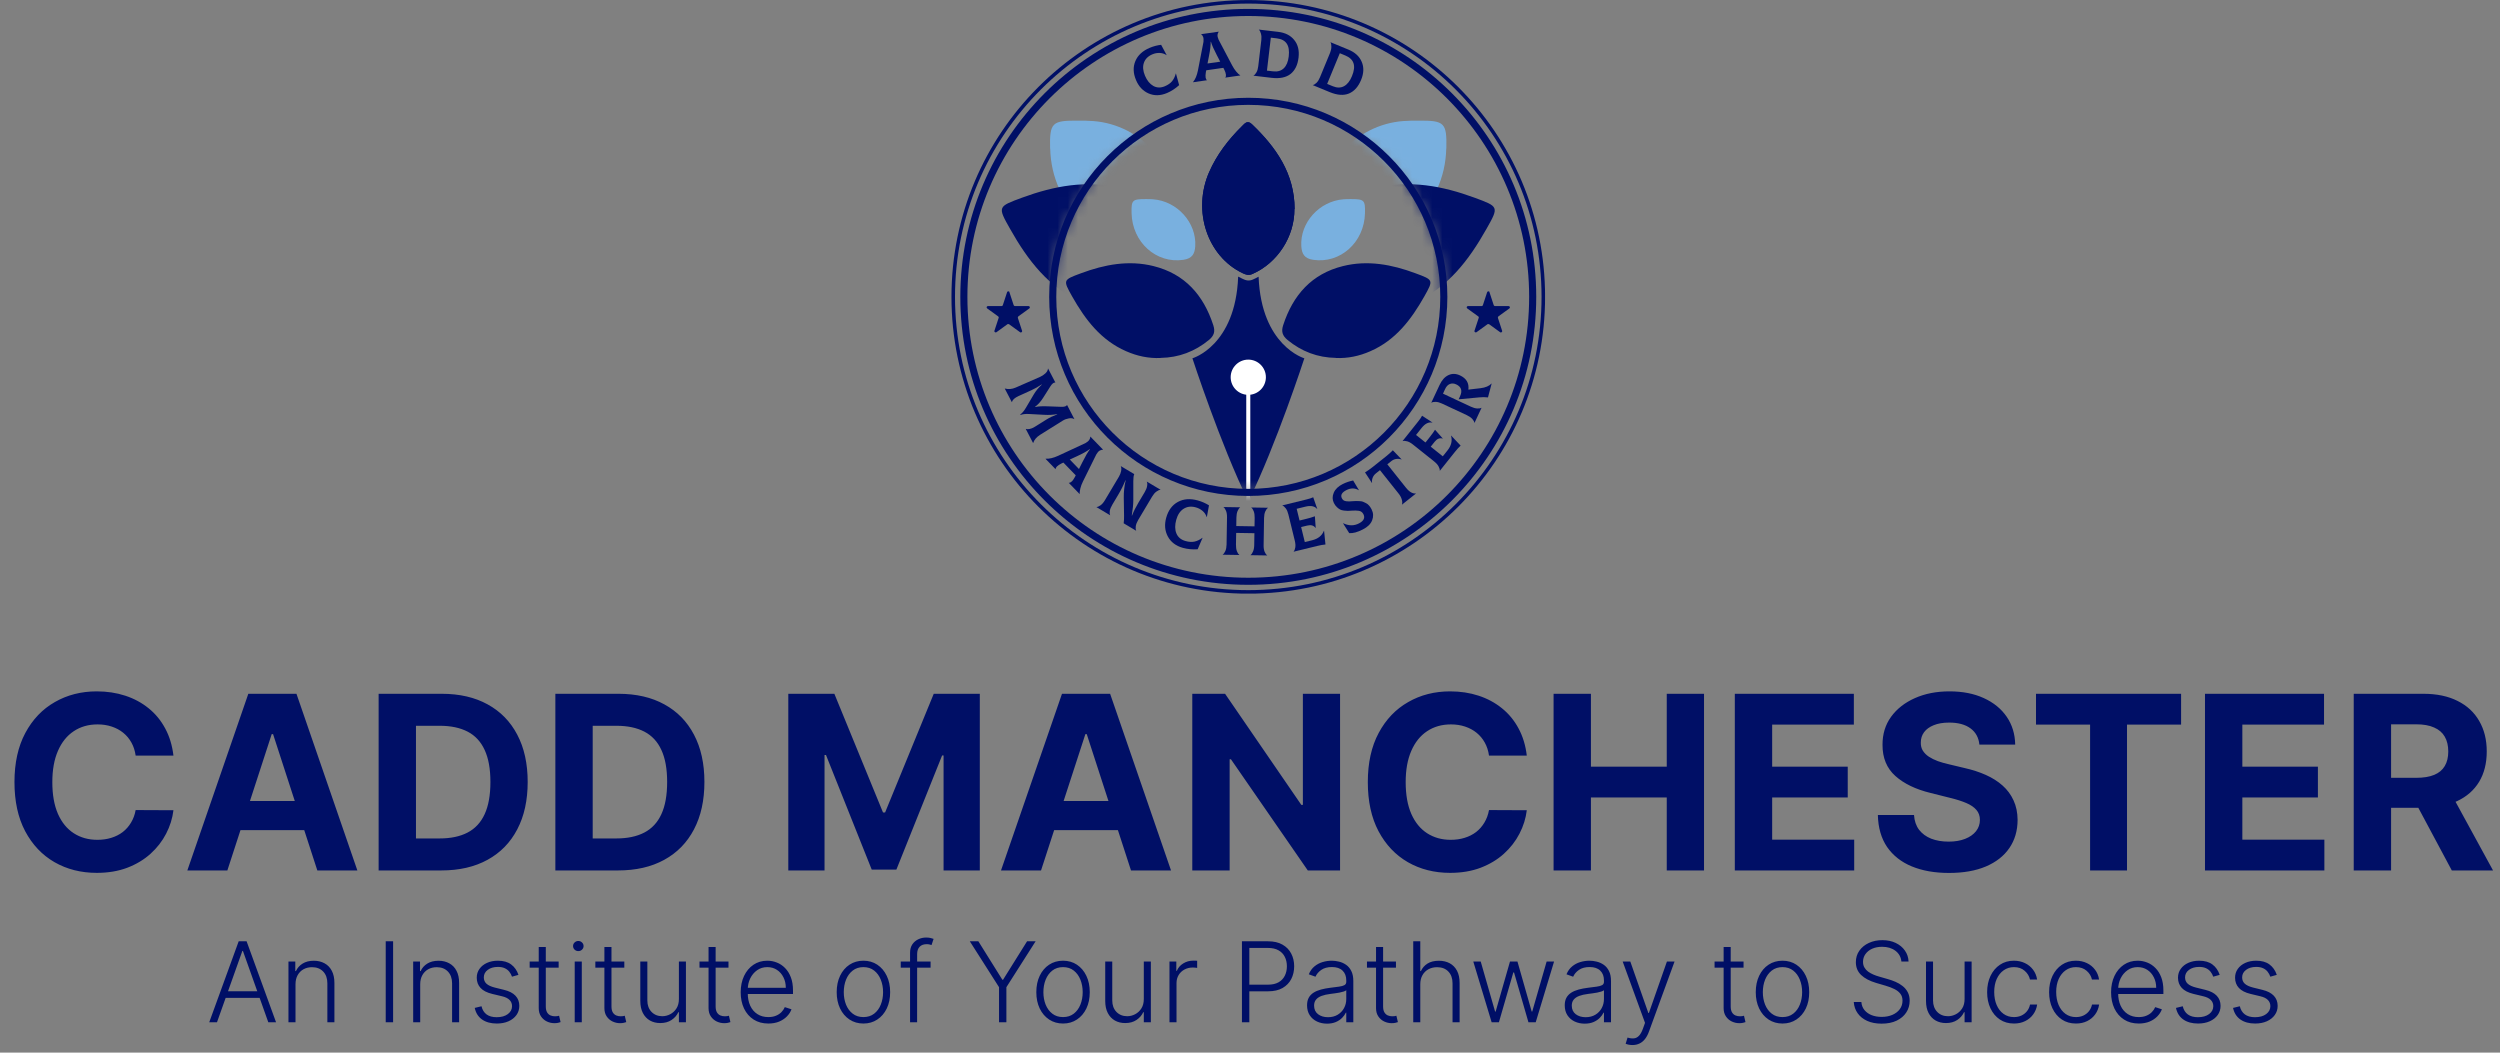 <svg width="247" height="104" viewBox="0 0 247 104" fill="none" xmlns="http://www.w3.org/2000/svg">
<rect x="0" y="0" width="247" height="104" fill="#808080" stroke="none"/>
<g clip-path="url(#clip0_5_50)">
<path d="M115.302 9.19C114.658 9.463 114.052 9.478 113.486 9.235C112.924 8.99 112.509 8.552 112.242 7.919C111.954 7.239 111.932 6.61 112.175 6.034C112.419 5.458 112.889 5.023 113.586 4.728C113.955 4.572 114.333 4.472 114.72 4.427L115.262 5.438L115.253 5.449C115.052 5.314 114.828 5.241 114.58 5.232C114.337 5.22 114.093 5.266 113.85 5.369C113.425 5.549 113.146 5.829 113.016 6.209C112.888 6.583 112.923 7.005 113.122 7.475C113.324 7.954 113.598 8.291 113.945 8.489C114.295 8.685 114.677 8.695 115.09 8.52C115.402 8.388 115.642 8.22 115.808 8.016C115.973 7.807 116.094 7.556 116.17 7.261L116.184 7.262L116.499 8.412C116.126 8.751 115.727 9.01 115.302 9.19Z" fill="#000F66"/>
<path d="M121.745 6.477C121.862 6.7 121.995 6.901 122.145 7.08C122.294 7.254 122.425 7.375 122.537 7.444L122.539 7.457L121.063 7.668L121.061 7.655C121.115 7.599 121.135 7.507 121.121 7.38C121.111 7.248 121.053 7.072 120.946 6.852L120.864 6.703L119.179 6.945L119.142 7.11C119.102 7.356 119.093 7.541 119.116 7.667C119.137 7.788 119.18 7.871 119.244 7.915L119.246 7.928L117.874 8.125L117.872 8.112C118.093 7.849 118.253 7.466 118.355 6.963L118.903 4.137C118.926 3.925 118.914 3.76 118.866 3.642C118.822 3.524 118.759 3.44 118.676 3.39L118.674 3.376L120.406 3.129L120.408 3.142C120.344 3.222 120.305 3.323 120.291 3.445C120.277 3.567 120.314 3.726 120.399 3.923L121.745 6.477ZM119.616 4.128C119.624 4.465 119.567 4.938 119.445 5.546L119.303 6.273L120.557 6.094L120.216 5.436C119.917 4.865 119.725 4.428 119.642 4.125L119.616 4.128Z" fill="#000F66"/>
<path d="M123.847 7.48L123.848 7.466C123.952 7.412 124.049 7.306 124.138 7.148C124.228 6.99 124.287 6.787 124.316 6.538L124.62 3.949C124.647 3.721 124.634 3.514 124.581 3.326C124.532 3.139 124.465 3.009 124.38 2.937L124.382 2.924L126.283 3.147C126.978 3.229 127.507 3.497 127.87 3.952C128.238 4.402 128.38 4.982 128.297 5.69C128.211 6.42 127.946 6.96 127.502 7.311C127.058 7.657 126.438 7.784 125.643 7.691L123.847 7.48ZM125.175 6.978L125.785 7.049C126.222 7.101 126.572 7 126.837 6.748C127.101 6.495 127.265 6.105 127.327 5.576C127.392 5.021 127.326 4.599 127.13 4.31C126.934 4.017 126.602 3.843 126.135 3.788L125.558 3.72L125.175 6.978Z" fill="#000F66"/>
<path d="M129.709 8.414L129.714 8.401C129.828 8.377 129.95 8.301 130.079 8.174C130.208 8.046 130.32 7.866 130.415 7.634L131.409 5.224C131.496 5.012 131.539 4.809 131.539 4.614C131.543 4.42 131.514 4.277 131.452 4.185L131.457 4.173L133.226 4.902C133.873 5.169 134.31 5.57 134.536 6.106C134.768 6.639 134.749 7.236 134.477 7.895C134.197 8.574 133.796 9.023 133.273 9.24C132.752 9.454 132.121 9.408 131.381 9.103L129.709 8.414ZM131.123 8.29L131.691 8.524C132.097 8.692 132.462 8.69 132.785 8.518C133.108 8.347 133.371 8.015 133.574 7.523C133.787 7.006 133.838 6.582 133.727 6.251C133.618 5.915 133.345 5.658 132.91 5.479L132.373 5.257L131.123 8.29Z" fill="#000F66"/>
<path d="M99.275 38.399L99.284 38.387C99.633 38.48 99.987 38.449 100.344 38.294L102.759 37.237C102.954 37.151 103.13 37.034 103.288 36.886C103.445 36.738 103.529 36.582 103.541 36.418L103.556 36.418L104.272 37.795C104.12 37.767 103.955 37.894 103.775 38.176L103.062 39.303C102.821 39.683 102.555 39.98 102.263 40.192L102.276 40.216C102.556 40.147 102.964 40.124 103.5 40.145L104.847 40.194C105.169 40.205 105.361 40.143 105.423 40.009L106.146 41.399L106.137 41.411C106.004 41.322 105.826 41.297 105.602 41.337C105.382 41.375 105.183 41.448 105.005 41.556L102.768 42.956C102.408 43.184 102.178 43.454 102.08 43.764L102.065 43.765L101.349 42.387L101.358 42.375C101.447 42.41 101.569 42.413 101.722 42.384C101.875 42.356 102.037 42.289 102.207 42.186L103.402 41.442C103.682 41.266 104.033 41.098 104.455 40.94L104.443 40.916C104.052 40.987 103.631 41.01 103.179 40.984L101.701 40.905C101.333 40.882 101.041 40.914 100.827 41.001L100.802 40.952C100.995 40.816 101.184 40.59 101.367 40.276L102.138 38.966C102.345 38.619 102.608 38.299 102.929 38.005L102.917 37.98C102.573 38.21 102.234 38.402 101.901 38.554L100.621 39.136C100.248 39.309 100.034 39.505 99.978 39.722L99.963 39.722L99.275 38.399Z" fill="#000F66"/>
<path d="M107 47.558C106.884 47.79 106.797 48.022 106.739 48.254C106.684 48.483 106.662 48.665 106.672 48.8L106.663 48.809L105.597 47.708L105.607 47.698C105.687 47.709 105.775 47.671 105.872 47.583C105.976 47.495 106.087 47.34 106.206 47.118L106.281 46.961L105.064 45.704L104.905 45.774C104.676 45.888 104.516 45.993 104.425 46.087C104.337 46.178 104.294 46.264 104.296 46.344L104.286 46.353L103.296 45.33L103.306 45.321C103.657 45.346 104.073 45.249 104.553 45.029L107.234 43.784C107.425 43.675 107.554 43.565 107.623 43.454C107.695 43.347 107.727 43.244 107.719 43.144L107.729 43.135L108.979 44.426L108.969 44.435C108.863 44.431 108.756 44.459 108.646 44.521C108.536 44.583 108.426 44.709 108.314 44.899L107 47.558ZM107.67 44.371C107.395 44.581 106.968 44.818 106.388 45.084L105.697 45.403L106.602 46.339L106.944 45.658C107.239 45.066 107.487 44.643 107.689 44.391L107.67 44.371Z" fill="#000F66"/>
<path d="M108.333 50.104L108.34 50.093C108.46 50.085 108.595 50.026 108.745 49.916C108.895 49.805 109.036 49.639 109.167 49.418L110.554 47.087C110.656 46.916 110.726 46.737 110.764 46.549C110.805 46.358 110.795 46.197 110.736 46.067L110.743 46.055L112.065 46.842C112.001 46.977 111.969 47.211 111.971 47.544L111.971 49.453C111.97 49.826 111.92 50.317 111.82 50.926L111.844 50.94C111.992 50.549 112.199 50.131 112.465 49.684L113.089 48.635C113.223 48.41 113.305 48.206 113.334 48.024C113.368 47.844 113.358 47.701 113.305 47.596L113.312 47.584L114.658 48.385L114.651 48.397C114.533 48.401 114.398 48.46 114.246 48.574C114.096 48.685 113.955 48.851 113.823 49.072L112.453 51.373C112.322 51.595 112.242 51.8 112.214 51.988C112.188 52.173 112.202 52.318 112.255 52.423L112.248 52.435L111.019 51.703C111.048 51.494 111.061 51.252 111.057 50.976L111.029 49.153C111.02 48.621 111.081 48.058 111.214 47.464L111.191 47.45C111.013 47.907 110.78 48.379 110.491 48.864L109.902 49.855C109.767 50.08 109.684 50.282 109.65 50.462C109.621 50.645 109.632 50.788 109.685 50.894L109.679 50.905L108.333 50.104Z" fill="#000F66"/>
<path d="M116.868 54.128C116.176 53.935 115.68 53.56 115.381 53.002C115.085 52.446 115.032 51.828 115.222 51.149C115.426 50.418 115.81 49.898 116.375 49.591C116.939 49.284 117.596 49.235 118.344 49.444C118.741 49.554 119.108 49.716 119.448 49.928L119.237 51.087L119.223 51.09C119.148 50.853 119.014 50.651 118.821 50.485C118.633 50.32 118.408 50.201 118.146 50.128C117.689 50 117.287 50.047 116.939 50.269C116.596 50.488 116.354 50.85 116.213 51.355C116.07 51.869 116.074 52.316 116.226 52.696C116.383 53.078 116.683 53.33 117.127 53.454C117.462 53.548 117.762 53.566 118.027 53.508C118.293 53.447 118.551 53.321 118.8 53.133L118.812 53.143L118.329 54.268C117.812 54.303 117.326 54.256 116.868 54.128Z" fill="#000F66"/>
<path d="M125.272 50.18C125.171 50.246 125.083 50.364 125.008 50.535C124.933 50.706 124.894 50.92 124.889 51.177L124.845 53.882C124.841 54.131 124.874 54.341 124.944 54.514C125.013 54.683 125.097 54.799 125.196 54.864L125.195 54.878L123.555 54.851L123.555 54.838C123.647 54.771 123.728 54.655 123.798 54.489C123.873 54.318 123.913 54.111 123.917 53.867L123.936 52.681L122.133 52.651L122.114 53.811C122.11 54.068 122.14 54.283 122.205 54.456C122.27 54.629 122.35 54.75 122.443 54.82L122.443 54.833L120.803 54.806L120.803 54.793C120.903 54.727 120.991 54.608 121.066 54.438C121.141 54.267 121.181 54.053 121.185 53.796L121.229 51.118C121.233 50.856 121.2 50.64 121.131 50.472C121.061 50.299 120.977 50.178 120.879 50.109L120.879 50.095L122.52 50.122L122.519 50.135C122.428 50.202 122.345 50.322 122.269 50.497C122.199 50.668 122.162 50.88 122.157 51.133L122.144 51.974L123.947 52.003L123.961 51.162C123.965 50.905 123.934 50.689 123.869 50.517C123.804 50.344 123.725 50.223 123.631 50.153L123.631 50.14L125.272 50.166L125.272 50.18Z" fill="#000F66"/>
<path d="M130.805 52.437L130.819 52.441L130.955 53.796C130.731 53.814 130.459 53.861 130.139 53.94L127.814 54.507L127.81 54.494C127.891 54.405 127.946 54.268 127.975 54.084C128.005 53.9 127.989 53.683 127.928 53.432L127.293 50.831C127.231 50.576 127.145 50.376 127.035 50.231C126.924 50.081 126.812 49.985 126.699 49.943L126.696 49.93L129.061 49.352C129.372 49.276 129.601 49.202 129.746 49.129L130.146 50.281L130.134 50.291C129.897 50.004 129.512 49.926 128.981 50.056L128.112 50.268L128.395 51.427L128.895 51.305C129.352 51.194 129.691 51.095 129.911 51.008L129.991 52.161L129.977 52.164C129.805 51.914 129.531 51.834 129.158 51.925L128.552 52.073L128.914 53.555L129.632 53.38C130.225 53.235 130.616 52.921 130.805 52.437Z" fill="#000F66"/>
<path d="M134.65 52.308C134.116 52.583 133.667 52.705 133.303 52.673L132.694 51.704L132.703 51.692C133.256 51.963 133.78 51.968 134.276 51.706C134.74 51.461 134.885 51.163 134.71 50.81C134.66 50.709 134.595 50.63 134.516 50.573C134.442 50.514 134.346 50.479 134.229 50.466C134.114 50.447 134.014 50.439 133.929 50.441C133.842 50.439 133.717 50.442 133.556 50.452C133.386 50.465 133.253 50.473 133.158 50.475C133.067 50.474 132.944 50.465 132.789 50.446C132.633 50.428 132.505 50.393 132.404 50.342C132.301 50.287 132.193 50.207 132.08 50.101C131.965 49.992 131.868 49.856 131.787 49.694C131.629 49.374 131.624 49.039 131.772 48.687C131.923 48.33 132.223 48.04 132.673 47.817C132.981 47.664 133.319 47.549 133.69 47.472L134.263 48.429L134.251 48.435C133.871 48.209 133.469 48.202 133.044 48.413C132.578 48.644 132.423 48.915 132.577 49.227C132.619 49.312 132.673 49.379 132.737 49.427C132.806 49.474 132.895 49.506 133.004 49.522C133.115 49.533 133.209 49.539 133.286 49.541C133.365 49.538 133.482 49.53 133.638 49.518C133.785 49.511 133.898 49.505 133.977 49.501C134.056 49.497 134.166 49.501 134.308 49.511C134.451 49.516 134.569 49.535 134.662 49.57C134.755 49.605 134.857 49.653 134.968 49.714C135.081 49.768 135.182 49.85 135.27 49.957C135.363 50.062 135.446 50.188 135.518 50.334C135.693 50.686 135.709 51.044 135.566 51.407C135.427 51.769 135.122 52.069 134.65 52.308Z" fill="#000F66"/>
<path d="M137.612 44.487L138.475 45.386L138.468 45.4C138.315 45.337 138.146 45.318 137.963 45.343C137.784 45.364 137.618 45.435 137.466 45.556L137.068 45.873L138.904 48.181C139.076 48.397 139.25 48.553 139.425 48.65C139.601 48.741 139.755 48.775 139.886 48.751L139.895 48.762L138.521 49.855L138.512 49.844C138.558 49.727 138.555 49.571 138.503 49.375C138.452 49.173 138.343 48.968 138.177 48.759L136.341 46.451L135.938 46.772C135.786 46.893 135.678 47.039 135.613 47.212C135.552 47.382 135.534 47.549 135.561 47.713L135.546 47.716L134.864 46.673C135.102 46.53 135.356 46.351 135.624 46.138L136.919 45.108C137.188 44.894 137.419 44.687 137.612 44.487Z" fill="#000F66"/>
<path d="M143.361 43.044L143.375 43.038L144.311 44.027C144.145 44.178 143.958 44.382 143.753 44.64L142.26 46.511L142.249 46.502C142.258 46.382 142.218 46.24 142.129 46.077C142.04 45.913 141.895 45.751 141.693 45.59L139.6 43.92C139.395 43.756 139.205 43.651 139.029 43.603C138.85 43.552 138.702 43.545 138.587 43.58L138.577 43.572L140.095 41.669C140.295 41.418 140.43 41.22 140.501 41.074L141.521 41.74L141.518 41.755C141.155 41.674 140.803 41.847 140.462 42.274L139.904 42.974L140.837 43.718L141.158 43.316C141.451 42.948 141.659 42.663 141.781 42.459L142.548 43.323L142.54 43.334C142.25 43.241 141.985 43.345 141.745 43.645L141.356 44.133L142.548 45.084L143.009 44.507C143.39 44.03 143.507 43.542 143.361 43.044Z" fill="#000F66"/>
<path d="M146.27 38.355C146.762 38.296 147.126 38.141 147.362 37.892L147.374 37.898L147.013 39.264C146.744 39.232 146.468 39.231 146.185 39.258L144.113 39.451L144.25 39.156C144.507 38.607 144.381 38.214 143.873 37.977C143.648 37.872 143.436 37.86 143.238 37.942C143.04 38.024 142.882 38.197 142.764 38.462L142.569 38.894L145.333 40.185C145.555 40.288 145.757 40.346 145.942 40.357C146.122 40.366 146.262 40.344 146.362 40.291L146.374 40.297L145.683 41.777L145.67 41.772C145.655 41.655 145.585 41.527 145.46 41.389C145.331 41.249 145.149 41.124 144.916 41.015L142.465 39.871C142.239 39.766 142.036 39.711 141.854 39.705C141.667 39.698 141.525 39.726 141.425 39.789L141.413 39.784L142.228 38.039C142.455 37.552 142.75 37.225 143.111 37.06C143.469 36.893 143.848 36.903 144.25 37.09C144.88 37.385 145.156 37.852 145.076 38.494L146.27 38.355Z" fill="#000F66"/>
<path d="M123.33 57.43C138.849 57.43 151.43 44.849 151.43 29.33C151.43 13.811 138.849 1.23 123.33 1.23C107.811 1.23 95.23 13.811 95.23 29.33C95.23 44.849 107.811 57.43 123.33 57.43Z" stroke="#000F66" stroke-width="0.7" stroke-miterlimit="10"/>
<path d="M123.33 58.48C139.429 58.48 152.48 45.429 152.48 29.33C152.48 13.231 139.429 0.18 123.33 0.18C107.231 0.18 94.18 13.231 94.18 29.33C94.18 45.429 107.231 58.48 123.33 58.48Z" stroke="#000F66" stroke-width="0.35" stroke-miterlimit="10"/>
<mask id="mask0_5_50" style="mask-type:luminance" maskUnits="userSpaceOnUse" x="95" y="1" width="57" height="57">
<path d="M123.33 1.23C107.81 1.23 95.23 13.81 95.23 29.33C95.23 44.85 107.81 57.43 123.33 57.43C138.85 57.43 151.43 44.85 151.43 29.33C151.43 13.81 138.84 1.23 123.33 1.23ZM123.33 48.64C112.66 48.64 104.01 39.99 104.01 29.32C104.01 18.65 112.66 10.01 123.33 10.01C134 10.01 142.65 18.66 142.65 29.33C142.65 40 134 48.65 123.33 48.65V48.64Z" fill="white"/>
</mask>
<g mask="url(#mask0_5_50)">
<path d="M142.89 14.67C142.76 20.48 137.99 24.71 132.65 23.93C130.91 23.67 130.41 22.75 130.31 21.25C130.02 16.6 133.86 12.31 138.65 11.96C139.14 11.92 139.64 11.92 140.14 11.92C142.73 11.9 142.95 12.12 142.9 14.67H142.89Z" fill="#79B0DF"/>
<path d="M103.76 14.67C103.89 20.48 108.66 24.71 114 23.93C115.74 23.67 116.24 22.75 116.34 21.25C116.63 16.6 112.79 12.31 108 11.96C107.51 11.92 107.01 11.92 106.51 11.92C103.92 11.9 103.7 12.12 103.75 14.67H103.76Z" fill="#79B0DF"/>
<path d="M135.04 30.86C132.61 30.82 130.47 30.01 128.59 28.46C127.92 27.91 127.71 27.36 128 26.47C129.31 22.45 131.81 19.62 135.98 18.58C139.29 17.76 142.52 18.37 145.68 19.53C148.09 20.42 148.11 20.41 146.86 22.62C145.12 25.71 143.03 28.46 139.65 29.94C138.18 30.58 136.65 30.91 135.05 30.84L135.04 30.86Z" fill="#000F66"/>
<path d="M111.62 30.86C114.05 30.82 116.19 30.01 118.07 28.46C118.74 27.91 118.95 27.36 118.66 26.47C117.35 22.45 114.85 19.62 110.68 18.58C107.37 17.76 104.14 18.37 100.98 19.53C98.57 20.42 98.55 20.41 99.8 22.62C101.54 25.71 103.63 28.46 107.01 29.94C108.48 30.58 110.01 30.91 111.61 30.84L111.62 30.86Z" fill="#000F66"/>
</g>
<mask id="mask1_5_50" style="mask-type:luminance" maskUnits="userSpaceOnUse" x="104" y="10" width="39" height="39">
<path d="M123.33 48.65C134 48.65 142.65 40 142.65 29.33C142.65 18.66 134 10.01 123.33 10.01C112.66 10.01 104.01 18.66 104.01 29.33C104.01 40 112.66 48.65 123.33 48.65Z" fill="white"/>
</mask>
<g mask="url(#mask1_5_50)">
<path d="M127.89 20.64C127.91 23.38 126.22 25.98 123.74 27.07C123.36 27.24 123.08 27.14 122.75 26.98C119.28 25.31 117.79 20.83 119.46 17.01C120.22 15.27 121.37 13.78 122.72 12.45C122.99 12.18 123.25 11.85 123.69 12.27C126.09 14.56 127.9 17.16 127.91 20.65L127.89 20.64Z" fill="#000F66"/>
<path d="M127.89 20.64C127.91 23.38 126.22 25.98 123.74 27.07C123.36 27.24 123.08 27.14 122.75 26.98C119.28 25.31 117.79 20.83 119.46 17.01C120.22 15.27 121.37 13.78 122.72 12.45C122.99 12.18 123.25 11.85 123.69 12.27C126.09 14.56 127.9 17.16 127.91 20.65L127.89 20.64Z" fill="#000F66"/>
<path d="M131.98 35.36C130.18 35.33 128.6 34.73 127.21 33.59C126.72 33.18 126.56 32.78 126.78 32.12C127.75 29.15 129.59 27.06 132.68 26.29C135.13 25.68 137.52 26.13 139.85 27C141.63 27.66 141.64 27.65 140.72 29.29C139.43 31.57 137.89 33.61 135.39 34.7C134.3 35.18 133.17 35.42 131.99 35.37L131.98 35.36Z" fill="#000F66"/>
<path d="M134.86 21.05C134.8 23.95 132.41 26.07 129.74 25.67C128.87 25.54 128.62 25.08 128.57 24.33C128.43 22.01 130.34 19.87 132.74 19.69C132.99 19.67 133.23 19.67 133.48 19.67C134.78 19.67 134.89 19.77 134.86 21.04V21.05Z" fill="#79B0DF"/>
<path d="M114.67 35.36C116.47 35.33 118.05 34.73 119.44 33.59C119.93 33.18 120.09 32.78 119.87 32.12C118.9 29.15 117.06 27.06 113.97 26.29C111.52 25.68 109.13 26.13 106.8 27C105.02 27.66 105.01 27.65 105.93 29.29C107.22 31.57 108.76 33.61 111.26 34.7C112.35 35.18 113.48 35.42 114.66 35.37L114.67 35.36Z" fill="#000F66"/>
<path d="M111.8 21.05C111.86 23.95 114.25 26.07 116.92 25.67C117.79 25.54 118.04 25.08 118.09 24.33C118.23 22.01 116.32 19.87 113.92 19.69C113.67 19.67 113.43 19.67 113.18 19.67C111.88 19.67 111.77 19.77 111.8 21.04V21.05Z" fill="#79B0DF"/>
<path d="M124.34 27.34C124.16 27.44 123.97 27.54 123.78 27.62C123.37 27.8 123.07 27.7 122.71 27.52C122.59 27.46 122.47 27.4 122.36 27.34H122.33C122.07 34.18 117.81 35.4 117.81 35.4C117.81 35.4 120.58 43.9 123.34 49.54C126.11 43.9 128.87 35.4 128.87 35.4C128.87 35.4 124.61 34.18 124.35 27.34H124.34Z" fill="#000F66"/>
<path d="M123.33 49.77V38.68" stroke="white" stroke-width="0.4" stroke-miterlimit="10"/>
<path d="M125.07 37.27C125.07 36.31 124.29 35.53 123.33 35.53C122.37 35.53 121.59 36.31 121.59 37.27C121.59 38.23 122.37 39.01 123.33 39.01C124.29 39.01 125.07 38.23 125.07 37.27Z" fill="white"/>
</g>
<path d="M123.33 48.65C134 48.65 142.65 40 142.65 29.33C142.65 18.66 134 10.01 123.33 10.01C112.66 10.01 104.01 18.66 104.01 29.33C104.01 40 112.66 48.65 123.33 48.65Z" stroke="#000F66" stroke-width="0.7" stroke-miterlimit="10"/>
<path d="M147.16 28.87L147.58 30.15C147.6 30.2 147.65 30.24 147.7 30.24H149.05C149.17 30.24 149.23 30.4 149.13 30.47L148.04 31.26C148.04 31.26 147.98 31.35 147.99 31.4L148.41 32.68C148.45 32.8 148.31 32.9 148.21 32.82L147.12 32.03C147.12 32.03 147.01 32 146.97 32.03L145.88 32.82C145.78 32.89 145.64 32.79 145.68 32.68L146.1 31.4C146.12 31.35 146.1 31.29 146.05 31.26L144.96 30.47C144.86 30.4 144.91 30.24 145.04 30.24H146.39C146.45 30.24 146.49 30.2 146.51 30.15L146.93 28.87C146.97 28.75 147.14 28.75 147.17 28.87H147.16Z" fill="#000F66"/>
<path d="M99.73 28.87L100.15 30.15C100.17 30.2 100.22 30.24 100.27 30.24H101.62C101.74 30.24 101.8 30.4 101.7 30.47L100.61 31.26C100.61 31.26 100.55 31.35 100.56 31.4L100.98 32.68C101.02 32.8 100.88 32.9 100.78 32.82L99.69 32.03C99.69 32.03 99.58 32 99.54 32.03L98.45 32.82C98.35 32.89 98.21 32.79 98.25 32.68L98.67 31.4C98.69 31.35 98.67 31.29 98.62 31.26L97.53 30.47C97.43 30.4 97.48 30.24 97.61 30.24H98.96C99.02 30.24 99.06 30.2 99.08 30.15L99.5 28.87C99.54 28.75 99.71 28.75 99.74 28.87H99.73Z" fill="#000F66"/>
</g>
<path d="M17.136 74.656H13.403C13.335 74.173 13.196 73.744 12.986 73.369C12.776 72.989 12.506 72.665 12.176 72.398C11.847 72.131 11.466 71.926 11.034 71.784C10.608 71.642 10.145 71.571 9.645 71.571C8.741 71.571 7.955 71.796 7.284 72.244C6.614 72.688 6.094 73.335 5.724 74.188C5.355 75.034 5.17 76.062 5.17 77.273C5.17 78.517 5.355 79.562 5.724 80.409C6.099 81.256 6.622 81.895 7.293 82.327C7.963 82.758 8.739 82.974 9.619 82.974C10.114 82.974 10.571 82.909 10.992 82.778C11.418 82.648 11.796 82.457 12.125 82.207C12.454 81.952 12.727 81.642 12.943 81.278C13.165 80.915 13.318 80.5 13.403 80.034L17.136 80.051C17.04 80.852 16.798 81.625 16.412 82.369C16.031 83.108 15.517 83.77 14.869 84.355C14.227 84.935 13.46 85.395 12.568 85.736C11.682 86.071 10.679 86.239 9.56 86.239C8.003 86.239 6.611 85.886 5.384 85.182C4.162 84.477 3.196 83.457 2.486 82.122C1.781 80.787 1.429 79.171 1.429 77.273C1.429 75.369 1.787 73.75 2.503 72.415C3.219 71.079 4.19 70.062 5.418 69.364C6.645 68.659 8.026 68.307 9.56 68.307C10.571 68.307 11.508 68.449 12.372 68.733C13.242 69.017 14.011 69.432 14.682 69.977C15.352 70.517 15.898 71.179 16.318 71.963C16.744 72.747 17.017 73.645 17.136 74.656ZM22.463 86H18.509L24.534 68.546H29.29L35.307 86H31.352L26.98 72.534H26.844L22.463 86ZM22.216 79.139H31.557V82.02H22.216V79.139ZM43.595 86H37.408V68.546H43.646C45.402 68.546 46.913 68.895 48.18 69.594C49.447 70.287 50.422 71.284 51.104 72.585C51.791 73.886 52.135 75.443 52.135 77.256C52.135 79.074 51.791 80.636 51.104 81.943C50.422 83.25 49.442 84.253 48.163 84.952C46.891 85.651 45.368 86 43.595 86ZM41.098 82.838H43.442C44.533 82.838 45.45 82.645 46.195 82.258C46.945 81.867 47.507 81.261 47.882 80.443C48.263 79.619 48.453 78.557 48.453 77.256C48.453 75.966 48.263 74.912 47.882 74.094C47.507 73.276 46.947 72.673 46.203 72.287C45.459 71.901 44.541 71.707 43.45 71.707H41.098V82.838ZM61.056 86H54.869V68.546H61.107C62.863 68.546 64.374 68.895 65.641 69.594C66.908 70.287 67.883 71.284 68.565 72.585C69.252 73.886 69.596 75.443 69.596 77.256C69.596 79.074 69.252 80.636 68.565 81.943C67.883 83.25 66.903 84.253 65.624 84.952C64.352 85.651 62.829 86 61.056 86ZM58.559 82.838H60.903C61.994 82.838 62.911 82.645 63.656 82.258C64.406 81.867 64.968 81.261 65.343 80.443C65.724 79.619 65.914 78.557 65.914 77.256C65.914 75.966 65.724 74.912 65.343 74.094C64.968 73.276 64.408 72.673 63.664 72.287C62.92 71.901 62.002 71.707 60.911 71.707H58.559V82.838ZM77.884 68.546H82.435L87.242 80.273H87.447L92.254 68.546H96.805V86H93.225V74.639H93.08L88.563 85.915H86.126L81.609 74.597H81.464V86H77.884V68.546ZM102.854 86H98.899L104.925 68.546H109.68L115.697 86H111.743L107.371 72.534H107.234L102.854 86ZM102.607 79.139H111.947V82.02H102.607V79.139ZM132.398 68.546V86H129.21L121.616 75.014H121.489V86H117.798V68.546H121.037L128.571 79.523H128.724V68.546H132.398ZM150.847 74.656H147.114C147.046 74.173 146.907 73.744 146.697 73.369C146.487 72.989 146.217 72.665 145.887 72.398C145.558 72.131 145.177 71.926 144.745 71.784C144.319 71.642 143.856 71.571 143.356 71.571C142.452 71.571 141.665 71.796 140.995 72.244C140.325 72.688 139.805 73.335 139.435 74.188C139.066 75.034 138.881 76.062 138.881 77.273C138.881 78.517 139.066 79.562 139.435 80.409C139.81 81.256 140.333 81.895 141.004 82.327C141.674 82.758 142.45 82.974 143.33 82.974C143.825 82.974 144.282 82.909 144.702 82.778C145.129 82.648 145.506 82.457 145.836 82.207C146.165 81.952 146.438 81.642 146.654 81.278C146.876 80.915 147.029 80.5 147.114 80.034L150.847 80.051C150.751 80.852 150.509 81.625 150.123 82.369C149.742 83.108 149.228 83.77 148.58 84.355C147.938 84.935 147.171 85.395 146.279 85.736C145.393 86.071 144.39 86.239 143.271 86.239C141.714 86.239 140.322 85.886 139.094 85.182C137.873 84.477 136.907 83.457 136.197 82.122C135.492 80.787 135.14 79.171 135.14 77.273C135.14 75.369 135.498 73.75 136.214 72.415C136.93 71.079 137.901 70.062 139.129 69.364C140.356 68.659 141.737 68.307 143.271 68.307C144.282 68.307 145.219 68.449 146.083 68.733C146.952 69.017 147.722 69.432 148.393 69.977C149.063 70.517 149.609 71.179 150.029 71.963C150.455 72.747 150.728 73.645 150.847 74.656ZM153.494 86V68.546H157.184V75.747H164.675V68.546H168.357V86H164.675V78.79H157.184V86H153.494ZM171.4 86V68.546H183.161V71.588H175.09V75.747H182.556V78.79H175.09V82.957H183.195V86H171.4ZM195.564 73.565C195.496 72.878 195.203 72.344 194.686 71.963C194.169 71.582 193.467 71.392 192.581 71.392C191.979 71.392 191.47 71.477 191.055 71.648C190.641 71.812 190.322 72.043 190.101 72.338C189.885 72.633 189.777 72.969 189.777 73.344C189.766 73.656 189.831 73.929 189.973 74.162C190.121 74.395 190.322 74.597 190.578 74.767C190.834 74.932 191.129 75.077 191.464 75.202C191.8 75.321 192.158 75.423 192.538 75.508L194.107 75.883C194.868 76.054 195.567 76.281 196.203 76.565C196.839 76.849 197.391 77.199 197.857 77.614C198.322 78.028 198.683 78.517 198.939 79.079C199.2 79.642 199.334 80.287 199.339 81.014C199.334 82.082 199.061 83.008 198.521 83.793C197.987 84.571 197.214 85.176 196.203 85.608C195.197 86.034 193.984 86.247 192.564 86.247C191.155 86.247 189.928 86.031 188.882 85.599C187.842 85.168 187.03 84.528 186.445 83.682C185.865 82.829 185.561 81.776 185.533 80.52H189.104C189.143 81.105 189.311 81.594 189.607 81.986C189.908 82.372 190.308 82.665 190.808 82.864C191.314 83.057 191.885 83.153 192.521 83.153C193.146 83.153 193.689 83.062 194.149 82.881C194.615 82.699 194.976 82.446 195.232 82.122C195.487 81.798 195.615 81.426 195.615 81.006C195.615 80.614 195.499 80.284 195.266 80.017C195.038 79.75 194.703 79.523 194.26 79.335C193.822 79.148 193.286 78.977 192.649 78.824L190.749 78.347C189.277 77.989 188.115 77.429 187.263 76.668C186.411 75.906 185.987 74.881 185.993 73.591C185.987 72.534 186.268 71.611 186.837 70.821C187.411 70.031 188.197 69.415 189.197 68.972C190.197 68.528 191.334 68.307 192.607 68.307C193.902 68.307 195.033 68.528 195.999 68.972C196.97 69.415 197.726 70.031 198.266 70.821C198.805 71.611 199.084 72.526 199.101 73.565H195.564ZM201.157 71.588V68.546H215.492V71.588H210.148V86H206.501V71.588H201.157ZM217.853 86V68.546H229.614V71.588H221.543V75.747H229.009V78.79H221.543V82.957H229.648V86H217.853ZM232.548 86V68.546H239.435C240.753 68.546 241.878 68.781 242.81 69.253C243.747 69.719 244.46 70.381 244.949 71.239C245.443 72.091 245.69 73.094 245.69 74.247C245.69 75.406 245.44 76.403 244.94 77.239C244.44 78.068 243.716 78.704 242.767 79.148C241.824 79.591 240.682 79.812 239.341 79.812H234.73V76.847H238.744C239.449 76.847 240.034 76.75 240.5 76.557C240.966 76.364 241.313 76.074 241.54 75.688C241.773 75.301 241.889 74.821 241.889 74.247C241.889 73.668 241.773 73.179 241.54 72.781C241.313 72.383 240.963 72.082 240.491 71.878C240.026 71.668 239.438 71.562 238.727 71.562H236.239V86H232.548ZM241.974 78.057L246.312 86H242.239L237.994 78.057H241.974Z" fill="#000F66"/>
<path d="M21.438 101H20.672L23.582 93H24.364L27.274 101H26.508L24 93.949H23.946L21.438 101ZM21.989 97.934H25.957V98.59H21.989V97.934ZM29.196 97.25V101H28.5V95H29.176V95.941H29.239C29.379 95.634 29.598 95.388 29.895 95.203C30.195 95.016 30.564 94.922 31.004 94.922C31.408 94.922 31.762 95.007 32.067 95.176C32.374 95.342 32.612 95.588 32.782 95.914C32.954 96.24 33.04 96.639 33.04 97.113V101H32.344V97.156C32.344 96.664 32.206 96.275 31.93 95.988C31.657 95.702 31.29 95.559 30.829 95.559C30.514 95.559 30.234 95.626 29.989 95.762C29.744 95.897 29.55 96.092 29.407 96.348C29.266 96.6 29.196 96.901 29.196 97.25ZM38.839 93V101H38.109V93H38.839ZM41.517 97.25V101H40.822V95H41.498V95.941H41.56C41.701 95.634 41.919 95.388 42.216 95.203C42.516 95.016 42.886 94.922 43.326 94.922C43.729 94.922 44.084 95.007 44.388 95.176C44.696 95.342 44.934 95.588 45.103 95.914C45.275 96.24 45.361 96.639 45.361 97.113V101H44.666V97.156C44.666 96.664 44.528 96.275 44.252 95.988C43.978 95.702 43.611 95.559 43.15 95.559C42.835 95.559 42.555 95.626 42.31 95.762C42.065 95.897 41.871 96.092 41.728 96.348C41.587 96.6 41.517 96.901 41.517 97.25ZM51.223 96.316L50.586 96.496C50.524 96.316 50.435 96.154 50.321 96.008C50.206 95.862 50.056 95.746 49.872 95.66C49.689 95.574 49.463 95.531 49.192 95.531C48.786 95.531 48.452 95.628 48.192 95.82C47.931 96.013 47.801 96.262 47.801 96.566C47.801 96.824 47.89 97.034 48.067 97.195C48.247 97.354 48.523 97.481 48.895 97.574L49.801 97.797C50.304 97.919 50.68 98.113 50.93 98.379C51.183 98.644 51.309 98.978 51.309 99.379C51.309 99.717 51.215 100.018 51.028 100.281C50.84 100.544 50.579 100.751 50.243 100.902C49.909 101.051 49.523 101.125 49.083 101.125C48.497 101.125 48.014 100.993 47.633 100.73C47.253 100.465 47.01 100.082 46.903 99.582L47.571 99.418C47.657 99.775 47.825 100.044 48.075 100.227C48.327 100.409 48.659 100.5 49.071 100.5C49.532 100.5 49.9 100.397 50.176 100.191C50.452 99.983 50.59 99.723 50.59 99.41C50.59 99.168 50.51 98.965 50.348 98.801C50.187 98.634 49.942 98.512 49.614 98.434L48.633 98.199C48.112 98.074 47.727 97.876 47.477 97.606C47.227 97.335 47.102 96.999 47.102 96.598C47.102 96.267 47.192 95.977 47.372 95.727C47.551 95.474 47.799 95.276 48.114 95.133C48.429 94.99 48.788 94.918 49.192 94.918C49.741 94.918 50.18 95.043 50.508 95.293C50.839 95.54 51.077 95.882 51.223 96.316ZM55.195 95V95.606H52.331V95H55.195ZM53.226 93.562H53.925V99.434C53.925 99.684 53.968 99.88 54.054 100.023C54.14 100.164 54.252 100.264 54.39 100.324C54.528 100.382 54.675 100.41 54.831 100.41C54.923 100.41 55.001 100.405 55.066 100.395C55.131 100.382 55.188 100.368 55.238 100.355L55.386 100.984C55.319 101.01 55.235 101.034 55.136 101.055C55.037 101.078 54.915 101.09 54.769 101.09C54.514 101.09 54.268 101.034 54.031 100.922C53.796 100.81 53.604 100.643 53.453 100.422C53.302 100.201 53.226 99.926 53.226 99.598V93.562ZM56.782 101V95H57.481V101H56.782ZM57.137 93.969C56.994 93.969 56.872 93.921 56.77 93.824C56.669 93.725 56.618 93.607 56.618 93.469C56.618 93.331 56.669 93.213 56.77 93.117C56.872 93.018 56.994 92.969 57.137 92.969C57.28 92.969 57.403 93.018 57.504 93.117C57.606 93.213 57.657 93.331 57.657 93.469C57.657 93.607 57.606 93.725 57.504 93.824C57.403 93.921 57.28 93.969 57.137 93.969ZM61.683 95V95.606H58.82V95H61.683ZM59.714 93.562H60.414V99.434C60.414 99.684 60.456 99.88 60.542 100.023C60.628 100.164 60.74 100.264 60.878 100.324C61.016 100.382 61.164 100.41 61.32 100.41C61.411 100.41 61.489 100.405 61.554 100.395C61.619 100.382 61.677 100.368 61.726 100.355L61.874 100.984C61.807 101.01 61.724 101.034 61.624 101.055C61.526 101.078 61.403 101.09 61.257 101.09C61.002 101.09 60.756 101.034 60.519 100.922C60.285 100.81 60.092 100.643 59.941 100.422C59.79 100.201 59.714 99.926 59.714 99.598V93.562ZM67.075 98.707V95H67.77V101H67.075V100.004H67.02C66.879 100.311 66.657 100.568 66.352 100.773C66.047 100.977 65.675 101.078 65.235 101.078C64.852 101.078 64.512 100.995 64.215 100.828C63.919 100.659 63.685 100.411 63.516 100.086C63.347 99.76 63.262 99.361 63.262 98.887V95H63.958V98.844C63.958 99.312 64.096 99.69 64.372 99.977C64.648 100.26 65.002 100.402 65.434 100.402C65.705 100.402 65.965 100.337 66.215 100.207C66.465 100.077 66.671 99.887 66.832 99.637C66.994 99.384 67.075 99.074 67.075 98.707ZM71.974 95V95.606H69.111V95H71.974ZM70.005 93.562H70.705V99.434C70.705 99.684 70.748 99.88 70.834 100.023C70.919 100.164 71.031 100.264 71.169 100.324C71.308 100.382 71.455 100.41 71.611 100.41C71.702 100.41 71.78 100.405 71.845 100.395C71.91 100.382 71.968 100.368 72.017 100.355L72.165 100.984C72.098 101.01 72.014 101.034 71.915 101.055C71.817 101.078 71.694 101.09 71.548 101.09C71.293 101.09 71.047 101.034 70.81 100.922C70.576 100.81 70.383 100.643 70.232 100.422C70.081 100.201 70.005 99.926 70.005 99.598V93.562ZM75.915 101.125C75.355 101.125 74.87 100.995 74.461 100.734C74.053 100.471 73.736 100.108 73.512 99.644C73.291 99.178 73.18 98.642 73.18 98.035C73.18 97.431 73.291 96.894 73.512 96.426C73.736 95.954 74.045 95.586 74.438 95.32C74.834 95.052 75.291 94.918 75.809 94.918C76.135 94.918 76.448 94.978 76.751 95.098C77.053 95.215 77.323 95.396 77.563 95.641C77.805 95.883 77.997 96.189 78.137 96.559C78.278 96.926 78.348 97.361 78.348 97.863V98.207H73.661V97.594H77.637C77.637 97.208 77.559 96.862 77.403 96.555C77.249 96.245 77.034 96 76.758 95.82C76.485 95.641 76.168 95.551 75.809 95.551C75.429 95.551 75.094 95.652 74.805 95.856C74.516 96.059 74.29 96.327 74.126 96.66C73.964 96.993 73.882 97.358 73.879 97.754V98.121C73.879 98.598 73.961 99.014 74.126 99.371C74.292 99.725 74.528 100 74.832 100.195C75.137 100.391 75.498 100.488 75.915 100.488C76.198 100.488 76.447 100.444 76.661 100.355C76.877 100.267 77.058 100.148 77.204 100C77.352 99.849 77.464 99.684 77.54 99.504L78.2 99.719C78.109 99.971 77.959 100.204 77.751 100.418C77.545 100.632 77.287 100.803 76.977 100.934C76.67 101.061 76.316 101.125 75.915 101.125ZM85.306 101.125C84.788 101.125 84.33 100.993 83.931 100.73C83.535 100.467 83.225 100.104 83.001 99.641C82.778 99.174 82.665 98.637 82.665 98.027C82.665 97.413 82.778 96.872 83.001 96.406C83.225 95.938 83.535 95.573 83.931 95.312C84.33 95.049 84.788 94.918 85.306 94.918C85.824 94.918 86.281 95.049 86.677 95.312C87.073 95.576 87.383 95.94 87.607 96.406C87.834 96.872 87.947 97.413 87.947 98.027C87.947 98.637 87.835 99.174 87.611 99.641C87.387 100.104 87.076 100.467 86.677 100.73C86.281 100.993 85.824 101.125 85.306 101.125ZM85.306 100.488C85.723 100.488 86.076 100.376 86.365 100.152C86.654 99.928 86.873 99.63 87.021 99.258C87.172 98.885 87.248 98.475 87.248 98.027C87.248 97.579 87.172 97.168 87.021 96.793C86.873 96.418 86.654 96.117 86.365 95.891C86.076 95.664 85.723 95.551 85.306 95.551C84.892 95.551 84.539 95.664 84.248 95.891C83.959 96.117 83.738 96.418 83.587 96.793C83.439 97.168 83.365 97.579 83.365 98.027C83.365 98.475 83.439 98.885 83.587 99.258C83.738 99.63 83.959 99.928 84.248 100.152C84.537 100.376 84.889 100.488 85.306 100.488ZM91.942 95V95.606H88.993V95H91.942ZM89.915 101V94.121C89.915 93.798 89.989 93.526 90.137 93.305C90.288 93.083 90.485 92.915 90.727 92.801C90.969 92.686 91.226 92.629 91.497 92.629C91.679 92.629 91.83 92.644 91.95 92.676C92.072 92.704 92.168 92.733 92.239 92.762L92.036 93.371C91.984 93.356 91.92 93.337 91.844 93.316C91.769 93.296 91.674 93.285 91.559 93.285C91.257 93.285 91.024 93.37 90.86 93.539C90.696 93.708 90.614 93.951 90.614 94.266L90.61 101H89.915ZM95.818 93H96.662L99.033 96.797H99.103L101.474 93H102.318L99.431 97.535V101H98.705V97.535L95.818 93ZM105.029 101.125C104.511 101.125 104.052 100.993 103.654 100.73C103.258 100.467 102.948 100.104 102.724 99.641C102.5 99.174 102.388 98.637 102.388 98.027C102.388 97.413 102.5 96.872 102.724 96.406C102.948 95.938 103.258 95.573 103.654 95.312C104.052 95.049 104.511 94.918 105.029 94.918C105.547 94.918 106.004 95.049 106.4 95.312C106.796 95.576 107.106 95.94 107.33 96.406C107.556 96.872 107.669 97.413 107.669 98.027C107.669 98.637 107.557 99.174 107.333 99.641C107.11 100.104 106.798 100.467 106.4 100.73C106.004 100.993 105.547 101.125 105.029 101.125ZM105.029 100.488C105.445 100.488 105.798 100.376 106.087 100.152C106.376 99.928 106.595 99.63 106.744 99.258C106.895 98.885 106.97 98.475 106.97 98.027C106.97 97.579 106.895 97.168 106.744 96.793C106.595 96.418 106.376 96.117 106.087 95.891C105.798 95.664 105.445 95.551 105.029 95.551C104.615 95.551 104.262 95.664 103.97 95.891C103.681 96.117 103.461 96.418 103.31 96.793C103.162 97.168 103.087 97.579 103.087 98.027C103.087 98.475 103.162 98.885 103.31 99.258C103.461 99.63 103.681 99.928 103.97 100.152C104.259 100.376 104.612 100.488 105.029 100.488ZM113.008 98.707V95H113.704V101H113.008V100.004H112.954C112.813 100.311 112.59 100.568 112.286 100.773C111.981 100.977 111.609 101.078 111.168 101.078C110.786 101.078 110.446 100.995 110.149 100.828C109.852 100.659 109.619 100.411 109.45 100.086C109.28 99.76 109.196 99.361 109.196 98.887V95H109.891V98.844C109.891 99.312 110.029 99.69 110.305 99.977C110.581 100.26 110.935 100.402 111.368 100.402C111.639 100.402 111.899 100.337 112.149 100.207C112.399 100.077 112.605 99.887 112.766 99.637C112.928 99.384 113.008 99.074 113.008 98.707ZM115.544 101V95H116.22V95.922H116.271C116.391 95.62 116.599 95.376 116.896 95.191C117.195 95.004 117.534 94.91 117.912 94.91C117.969 94.91 118.033 94.912 118.103 94.914C118.173 94.917 118.232 94.919 118.279 94.922V95.629C118.248 95.624 118.193 95.616 118.115 95.606C118.037 95.595 117.952 95.59 117.861 95.59C117.548 95.59 117.27 95.656 117.025 95.789C116.783 95.919 116.591 96.1 116.451 96.332C116.31 96.564 116.24 96.828 116.24 97.125V101H115.544ZM122.704 101V93H125.286C125.853 93 126.327 93.109 126.708 93.328C127.09 93.544 127.378 93.838 127.571 94.211C127.766 94.583 127.864 95.003 127.864 95.469C127.864 95.935 127.767 96.356 127.575 96.731C127.382 97.103 127.096 97.398 126.715 97.617C126.335 97.833 125.862 97.941 125.297 97.941H123.266V97.285H125.278C125.697 97.285 126.045 97.207 126.321 97.051C126.597 96.892 126.803 96.676 126.938 96.402C127.076 96.129 127.145 95.818 127.145 95.469C127.145 95.12 127.076 94.809 126.938 94.535C126.803 94.262 126.596 94.047 126.317 93.891C126.041 93.734 125.691 93.656 125.266 93.656H123.434V101H122.704ZM131.11 101.137C130.748 101.137 130.417 101.066 130.118 100.926C129.818 100.783 129.58 100.577 129.403 100.309C129.226 100.038 129.137 99.71 129.137 99.324C129.137 99.027 129.193 98.777 129.305 98.574C129.417 98.371 129.576 98.204 129.782 98.074C129.987 97.944 130.231 97.841 130.512 97.766C130.793 97.69 131.103 97.632 131.442 97.59C131.778 97.548 132.062 97.512 132.293 97.481C132.528 97.449 132.706 97.4 132.829 97.332C132.951 97.264 133.012 97.155 133.012 97.004V96.863C133.012 96.454 132.89 96.133 132.645 95.898C132.403 95.662 132.054 95.543 131.598 95.543C131.166 95.543 130.813 95.638 130.54 95.828C130.269 96.018 130.079 96.242 129.969 96.5L129.309 96.262C129.444 95.934 129.632 95.672 129.872 95.477C130.111 95.279 130.379 95.137 130.676 95.051C130.973 94.962 131.274 94.918 131.579 94.918C131.808 94.918 132.046 94.948 132.293 95.008C132.543 95.068 132.775 95.172 132.989 95.32C133.202 95.466 133.375 95.671 133.508 95.934C133.641 96.194 133.708 96.525 133.708 96.926V101H133.012V100.051H132.969C132.886 100.228 132.762 100.4 132.598 100.566C132.434 100.733 132.228 100.87 131.981 100.977C131.734 101.083 131.443 101.137 131.11 101.137ZM131.204 100.5C131.573 100.5 131.894 100.418 132.165 100.254C132.435 100.09 132.644 99.872 132.79 99.602C132.938 99.328 133.012 99.027 133.012 98.699V97.832C132.96 97.882 132.873 97.926 132.75 97.965C132.631 98.004 132.491 98.039 132.333 98.07C132.176 98.099 132.02 98.124 131.864 98.144C131.708 98.165 131.567 98.184 131.442 98.199C131.103 98.241 130.814 98.306 130.575 98.394C130.335 98.483 130.152 98.606 130.024 98.762C129.896 98.915 129.833 99.113 129.833 99.356C129.833 99.72 129.963 100.003 130.223 100.203C130.484 100.401 130.81 100.5 131.204 100.5ZM137.92 95V95.606H135.057V95H137.92ZM135.952 93.562H136.651V99.434C136.651 99.684 136.694 99.88 136.78 100.023C136.866 100.164 136.978 100.264 137.116 100.324C137.254 100.382 137.401 100.41 137.557 100.41C137.648 100.41 137.726 100.405 137.792 100.395C137.857 100.382 137.914 100.368 137.963 100.355L138.112 100.984C138.044 101.01 137.961 101.034 137.862 101.055C137.763 101.078 137.64 101.09 137.495 101.09C137.239 101.09 136.993 101.034 136.756 100.922C136.522 100.81 136.329 100.643 136.178 100.422C136.027 100.201 135.952 99.926 135.952 99.598V93.562ZM140.324 97.25V101H139.628V93H140.324V95.941H140.386C140.527 95.632 140.744 95.384 141.039 95.199C141.335 95.014 141.71 94.922 142.164 94.922C142.57 94.922 142.927 95.005 143.234 95.172C143.541 95.338 143.781 95.585 143.953 95.91C144.125 96.236 144.21 96.637 144.21 97.113V101H143.511V97.156C143.511 96.662 143.373 96.272 143.097 95.988C142.824 95.702 142.454 95.559 141.988 95.559C141.667 95.559 141.382 95.626 141.132 95.762C140.882 95.897 140.684 96.092 140.539 96.348C140.395 96.6 140.324 96.901 140.324 97.25ZM147.374 101L145.561 95H146.295L147.717 99.949H147.768L149.186 95H149.924L151.331 99.938H151.385L152.807 95H153.542L151.729 101H151.01L149.588 96.082H149.514L148.092 101H147.374ZM156.569 101.137C156.207 101.137 155.876 101.066 155.577 100.926C155.277 100.783 155.039 100.577 154.862 100.309C154.685 100.038 154.596 99.71 154.596 99.324C154.596 99.027 154.652 98.777 154.764 98.574C154.876 98.371 155.035 98.204 155.241 98.074C155.446 97.944 155.69 97.841 155.971 97.766C156.252 97.69 156.562 97.632 156.901 97.59C157.237 97.548 157.521 97.512 157.752 97.481C157.987 97.449 158.165 97.4 158.288 97.332C158.41 97.264 158.471 97.155 158.471 97.004V96.863C158.471 96.454 158.349 96.133 158.104 95.898C157.862 95.662 157.513 95.543 157.057 95.543C156.625 95.543 156.272 95.638 155.999 95.828C155.728 96.018 155.538 96.242 155.428 96.5L154.768 96.262C154.903 95.934 155.091 95.672 155.331 95.477C155.57 95.279 155.838 95.137 156.135 95.051C156.432 94.962 156.733 94.918 157.038 94.918C157.267 94.918 157.505 94.948 157.752 95.008C158.002 95.068 158.234 95.172 158.448 95.32C158.661 95.466 158.834 95.671 158.967 95.934C159.1 96.194 159.167 96.525 159.167 96.926V101H158.471V100.051H158.428C158.345 100.228 158.221 100.4 158.057 100.566C157.893 100.733 157.687 100.87 157.44 100.977C157.193 101.083 156.902 101.137 156.569 101.137ZM156.663 100.5C157.032 100.5 157.353 100.418 157.624 100.254C157.894 100.09 158.103 99.872 158.249 99.602C158.397 99.328 158.471 99.027 158.471 98.699V97.832C158.419 97.882 158.332 97.926 158.209 97.965C158.09 98.004 157.95 98.039 157.792 98.07C157.635 98.099 157.479 98.124 157.323 98.144C157.167 98.165 157.026 98.184 156.901 98.199C156.562 98.241 156.273 98.306 156.034 98.394C155.794 98.483 155.611 98.606 155.483 98.762C155.355 98.915 155.292 99.113 155.292 99.356C155.292 99.72 155.422 100.003 155.682 100.203C155.943 100.401 156.269 100.5 156.663 100.5ZM161.286 103.25C161.148 103.25 161.019 103.237 160.899 103.211C160.779 103.185 160.684 103.156 160.614 103.125L160.801 102.512C161.038 102.585 161.249 102.611 161.434 102.59C161.619 102.572 161.783 102.488 161.926 102.34C162.069 102.194 162.197 101.97 162.309 101.668L162.528 101.059L160.321 95H161.075L162.856 100.082H162.911L164.692 95H165.446L162.907 101.949C162.8 102.238 162.668 102.479 162.512 102.672C162.356 102.867 162.175 103.012 161.969 103.105C161.766 103.202 161.538 103.25 161.286 103.25ZM172.263 95V95.606H169.4V95H172.263ZM170.294 93.562H170.994V99.434C170.994 99.684 171.037 99.88 171.123 100.023C171.208 100.164 171.32 100.264 171.458 100.324C171.597 100.382 171.744 100.41 171.9 100.41C171.991 100.41 172.069 100.405 172.134 100.395C172.199 100.382 172.257 100.368 172.306 100.355L172.455 100.984C172.387 101.01 172.304 101.034 172.205 101.055C172.106 101.078 171.983 101.09 171.837 101.09C171.582 101.09 171.336 101.034 171.099 100.922C170.865 100.81 170.672 100.643 170.521 100.422C170.37 100.201 170.294 99.926 170.294 99.598V93.562ZM176.11 101.125C175.592 101.125 175.133 100.993 174.735 100.73C174.339 100.467 174.029 100.104 173.805 99.641C173.581 99.174 173.469 98.637 173.469 98.027C173.469 97.413 173.581 96.872 173.805 96.406C174.029 95.938 174.339 95.573 174.735 95.312C175.133 95.049 175.592 94.918 176.11 94.918C176.628 94.918 177.085 95.049 177.481 95.312C177.877 95.576 178.187 95.94 178.411 96.406C178.637 96.872 178.75 97.413 178.75 98.027C178.75 98.637 178.639 99.174 178.415 99.641C178.191 100.104 177.879 100.467 177.481 100.73C177.085 100.993 176.628 101.125 176.11 101.125ZM176.11 100.488C176.527 100.488 176.879 100.376 177.168 100.152C177.458 99.928 177.676 99.63 177.825 99.258C177.976 98.885 178.051 98.475 178.051 98.027C178.051 97.579 177.976 97.168 177.825 96.793C177.676 96.418 177.458 96.117 177.168 95.891C176.879 95.664 176.527 95.551 176.11 95.551C175.696 95.551 175.343 95.664 175.051 95.891C174.762 96.117 174.542 96.418 174.391 96.793C174.243 97.168 174.168 97.579 174.168 98.027C174.168 98.475 174.243 98.885 174.391 99.258C174.542 99.63 174.762 99.928 175.051 100.152C175.34 100.376 175.693 100.488 176.11 100.488ZM187.859 95C187.815 94.555 187.618 94.201 187.269 93.938C186.92 93.674 186.481 93.543 185.953 93.543C185.58 93.543 185.252 93.607 184.968 93.734C184.687 93.862 184.466 94.039 184.304 94.266C184.145 94.49 184.066 94.745 184.066 95.031C184.066 95.242 184.111 95.427 184.203 95.586C184.294 95.745 184.416 95.882 184.57 95.996C184.726 96.108 184.898 96.204 185.085 96.285C185.276 96.366 185.467 96.434 185.66 96.488L186.503 96.731C186.759 96.801 187.014 96.891 187.269 97C187.524 97.109 187.757 97.247 187.968 97.414C188.182 97.578 188.352 97.78 188.48 98.019C188.61 98.257 188.675 98.542 188.675 98.875C188.675 99.302 188.565 99.686 188.343 100.027C188.122 100.368 187.804 100.639 187.39 100.84C186.976 101.038 186.48 101.137 185.902 101.137C185.358 101.137 184.885 101.047 184.484 100.867C184.083 100.685 183.768 100.434 183.539 100.113C183.309 99.793 183.181 99.422 183.152 99H183.902C183.928 99.315 184.032 99.582 184.214 99.801C184.397 100.02 184.634 100.186 184.925 100.301C185.217 100.413 185.542 100.469 185.902 100.469C186.3 100.469 186.654 100.402 186.964 100.27C187.277 100.134 187.522 99.947 187.699 99.707C187.878 99.465 187.968 99.184 187.968 98.863C187.968 98.592 187.898 98.366 187.757 98.184C187.617 97.999 187.42 97.844 187.167 97.719C186.917 97.594 186.627 97.483 186.296 97.387L185.339 97.106C184.712 96.918 184.225 96.659 183.878 96.328C183.532 95.997 183.359 95.576 183.359 95.062C183.359 94.633 183.473 94.255 183.703 93.93C183.934 93.602 184.247 93.346 184.64 93.164C185.036 92.979 185.48 92.887 185.972 92.887C186.47 92.887 186.91 92.978 187.292 93.16C187.675 93.342 187.979 93.594 188.203 93.914C188.429 94.232 188.55 94.594 188.566 95H187.859ZM194.101 98.707V95H194.796V101H194.101V100.004H194.046C193.906 100.311 193.683 100.568 193.378 100.773C193.074 100.977 192.701 101.078 192.261 101.078C191.878 101.078 191.539 100.995 191.242 100.828C190.945 100.659 190.712 100.411 190.542 100.086C190.373 99.76 190.289 99.361 190.289 98.887V95H190.984V98.844C190.984 99.312 191.122 99.69 191.398 99.977C191.674 100.26 192.028 100.402 192.46 100.402C192.731 100.402 192.992 100.337 193.242 100.207C193.492 100.077 193.697 99.887 193.859 99.637C194.02 99.384 194.101 99.074 194.101 98.707ZM198.981 101.125C198.444 101.125 197.977 100.991 197.579 100.723C197.183 100.454 196.875 100.087 196.657 99.621C196.438 99.155 196.329 98.624 196.329 98.027C196.329 97.426 196.439 96.891 196.661 96.422C196.885 95.953 197.194 95.586 197.59 95.32C197.986 95.052 198.446 94.918 198.969 94.918C199.37 94.918 199.734 94.996 200.059 95.152C200.385 95.306 200.653 95.523 200.864 95.805C201.077 96.083 201.211 96.409 201.266 96.781H200.563C200.49 96.443 200.314 96.154 200.036 95.914C199.76 95.672 199.408 95.551 198.981 95.551C198.598 95.551 198.26 95.655 197.965 95.863C197.671 96.069 197.441 96.357 197.274 96.727C197.11 97.094 197.028 97.519 197.028 98.004C197.028 98.491 197.109 98.922 197.27 99.297C197.431 99.669 197.658 99.961 197.95 100.172C198.244 100.383 198.588 100.488 198.981 100.488C199.247 100.488 199.489 100.439 199.708 100.34C199.929 100.238 200.114 100.095 200.262 99.91C200.413 99.725 200.515 99.505 200.567 99.25H201.27C201.218 99.612 201.089 99.935 200.883 100.219C200.68 100.5 200.416 100.721 200.09 100.883C199.767 101.044 199.398 101.125 198.981 101.125ZM205.104 101.125C204.568 101.125 204.1 100.991 203.702 100.723C203.306 100.454 202.999 100.087 202.78 99.621C202.561 99.155 202.452 98.624 202.452 98.027C202.452 97.426 202.562 96.891 202.784 96.422C203.008 95.953 203.318 95.586 203.713 95.32C204.109 95.052 204.569 94.918 205.092 94.918C205.493 94.918 205.857 94.996 206.182 95.152C206.508 95.306 206.776 95.523 206.987 95.805C207.2 96.083 207.334 96.409 207.389 96.781H206.686C206.613 96.443 206.437 96.154 206.159 95.914C205.883 95.672 205.531 95.551 205.104 95.551C204.721 95.551 204.383 95.655 204.088 95.863C203.794 96.069 203.564 96.357 203.397 96.727C203.233 97.094 203.151 97.519 203.151 98.004C203.151 98.491 203.232 98.922 203.393 99.297C203.555 99.669 203.781 99.961 204.073 100.172C204.367 100.383 204.711 100.488 205.104 100.488C205.37 100.488 205.612 100.439 205.831 100.34C206.052 100.238 206.237 100.095 206.385 99.91C206.536 99.725 206.638 99.505 206.69 99.25H207.393C207.341 99.612 207.212 99.935 207.006 100.219C206.803 100.5 206.539 100.721 206.213 100.883C205.89 101.044 205.521 101.125 205.104 101.125ZM211.309 101.125C210.749 101.125 210.265 100.995 209.856 100.734C209.447 100.471 209.131 100.108 208.907 99.644C208.685 99.178 208.575 98.642 208.575 98.035C208.575 97.431 208.685 96.894 208.907 96.426C209.131 95.954 209.439 95.586 209.833 95.32C210.228 95.052 210.685 94.918 211.204 94.918C211.529 94.918 211.843 94.978 212.145 95.098C212.447 95.215 212.718 95.396 212.958 95.641C213.2 95.883 213.391 96.189 213.532 96.559C213.672 96.926 213.743 97.361 213.743 97.863V98.207H209.055V97.594H213.032C213.032 97.208 212.954 96.862 212.797 96.555C212.644 96.245 212.429 96 212.153 95.82C211.879 95.641 211.563 95.551 211.204 95.551C210.823 95.551 210.489 95.652 210.2 95.856C209.911 96.059 209.684 96.327 209.52 96.66C209.359 96.993 209.277 97.358 209.274 97.754V98.121C209.274 98.598 209.356 99.014 209.52 99.371C209.687 99.725 209.922 100 210.227 100.195C210.532 100.391 210.892 100.488 211.309 100.488C211.593 100.488 211.842 100.444 212.055 100.355C212.271 100.267 212.452 100.148 212.598 100C212.747 99.849 212.859 99.684 212.934 99.504L213.594 99.719C213.503 99.971 213.353 100.204 213.145 100.418C212.939 100.632 212.681 100.803 212.372 100.934C212.064 101.061 211.71 101.125 211.309 101.125ZM219.306 96.316L218.669 96.496C218.607 96.316 218.518 96.154 218.404 96.008C218.289 95.862 218.139 95.746 217.955 95.66C217.772 95.574 217.546 95.531 217.275 95.531C216.869 95.531 216.535 95.628 216.275 95.82C216.014 96.013 215.884 96.262 215.884 96.566C215.884 96.824 215.973 97.034 216.15 97.195C216.33 97.354 216.606 97.481 216.978 97.574L217.884 97.797C218.387 97.919 218.763 98.113 219.013 98.379C219.266 98.644 219.392 98.978 219.392 99.379C219.392 99.717 219.298 100.018 219.111 100.281C218.923 100.544 218.662 100.751 218.326 100.902C217.992 101.051 217.606 101.125 217.166 101.125C216.58 101.125 216.097 100.993 215.716 100.73C215.336 100.465 215.093 100.082 214.986 99.582L215.654 99.418C215.74 99.775 215.908 100.044 216.158 100.227C216.41 100.409 216.742 100.5 217.154 100.5C217.615 100.5 217.983 100.397 218.259 100.191C218.535 99.983 218.673 99.723 218.673 99.41C218.673 99.168 218.593 98.965 218.431 98.801C218.27 98.634 218.025 98.512 217.697 98.434L216.716 98.199C216.195 98.074 215.81 97.876 215.56 97.606C215.31 97.335 215.185 96.999 215.185 96.598C215.185 96.267 215.275 95.977 215.455 95.727C215.634 95.474 215.882 95.276 216.197 95.133C216.512 94.99 216.871 94.918 217.275 94.918C217.824 94.918 218.263 95.043 218.591 95.293C218.922 95.54 219.16 95.882 219.306 96.316ZM224.946 96.316L224.309 96.496C224.247 96.316 224.158 96.154 224.043 96.008C223.929 95.862 223.779 95.746 223.594 95.66C223.412 95.574 223.185 95.531 222.915 95.531C222.508 95.531 222.175 95.628 221.915 95.82C221.654 96.013 221.524 96.262 221.524 96.566C221.524 96.824 221.612 97.034 221.79 97.195C221.969 97.354 222.245 97.481 222.618 97.574L223.524 97.797C224.027 97.919 224.403 98.113 224.653 98.379C224.905 98.644 225.032 98.978 225.032 99.379C225.032 99.717 224.938 100.018 224.75 100.281C224.563 100.544 224.301 100.751 223.965 100.902C223.632 101.051 223.245 101.125 222.805 101.125C222.219 101.125 221.736 100.993 221.356 100.73C220.976 100.465 220.732 100.082 220.625 99.582L221.293 99.418C221.379 99.775 221.547 100.044 221.797 100.227C222.05 100.409 222.382 100.5 222.793 100.5C223.254 100.5 223.623 100.397 223.899 100.191C224.175 99.983 224.313 99.723 224.313 99.41C224.313 99.168 224.232 98.965 224.071 98.801C223.909 98.634 223.665 98.512 223.336 98.434L222.356 98.199C221.835 98.074 221.45 97.876 221.2 97.606C220.95 97.335 220.825 96.999 220.825 96.598C220.825 96.267 220.915 95.977 221.094 95.727C221.274 95.474 221.521 95.276 221.836 95.133C222.152 94.99 222.511 94.918 222.915 94.918C223.464 94.918 223.903 95.043 224.231 95.293C224.562 95.54 224.8 95.882 224.946 96.316Z" fill="#000F66"/>
<defs>
<clipPath id="clip0_5_50">
<rect width="58.65" height="58.65" fill="white" transform="translate(94)"/>
</clipPath>
</defs>
</svg>
